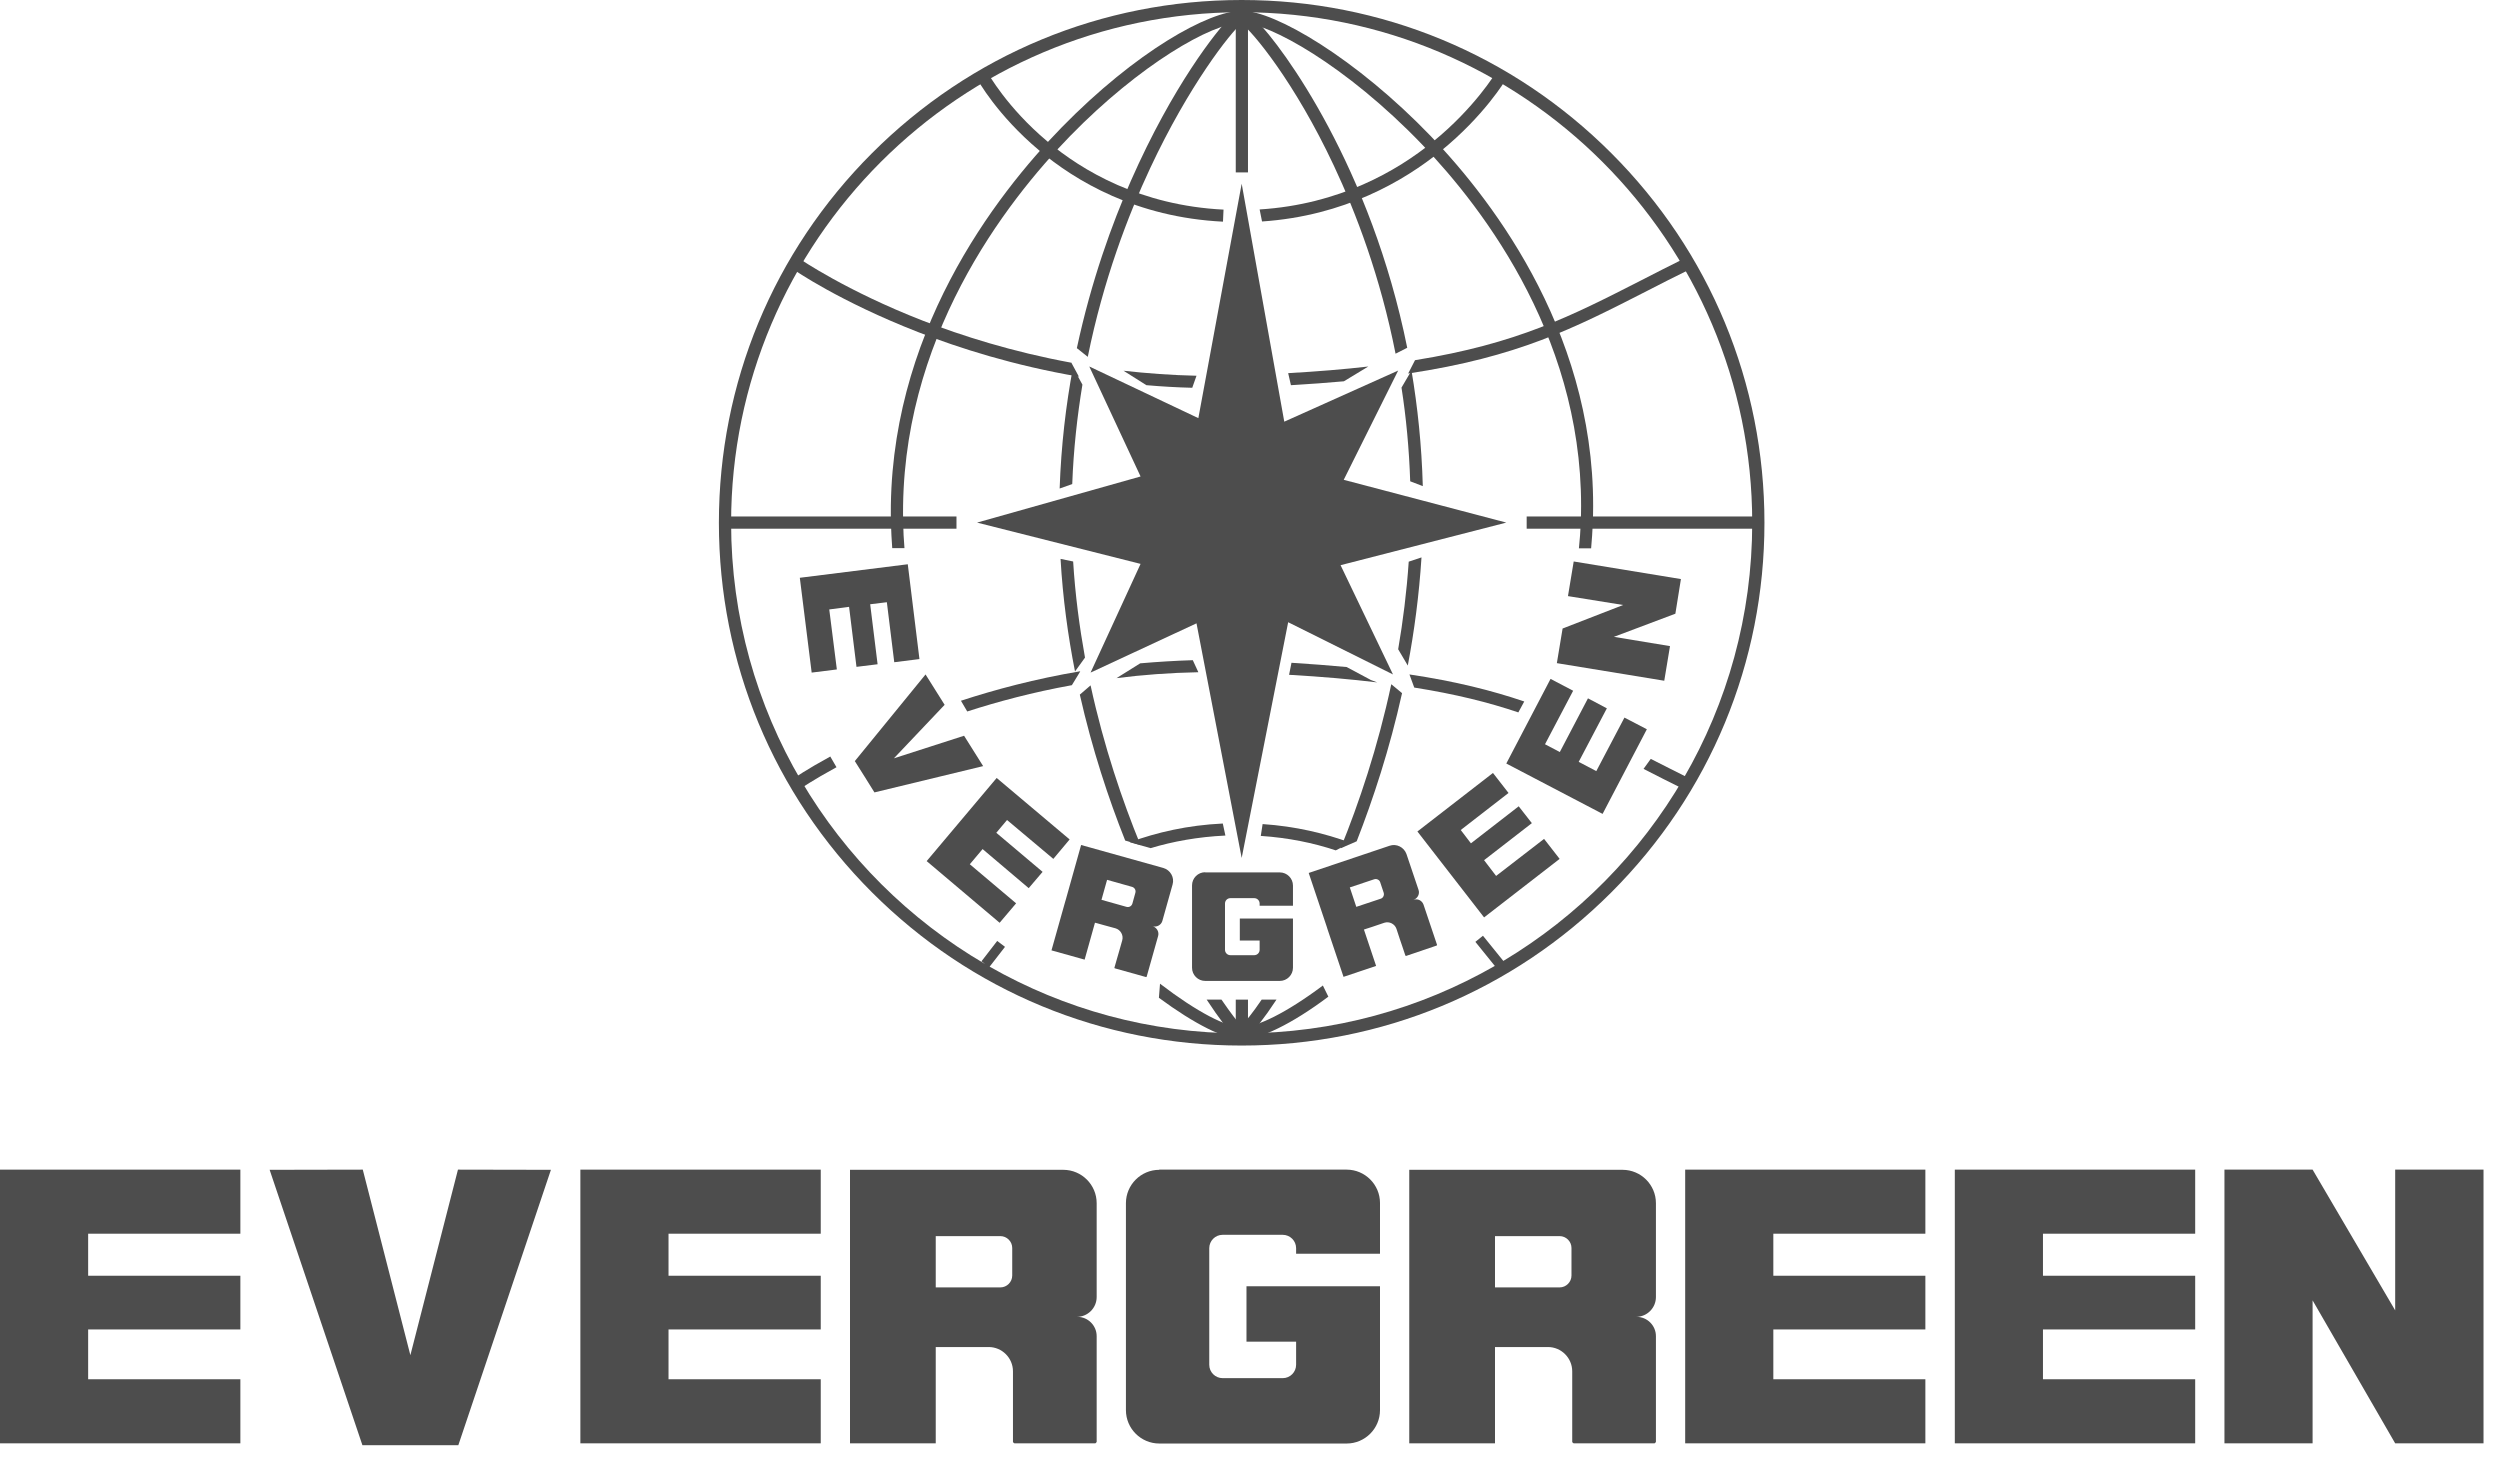 <svg width="135" height="79" viewBox="0 0 135 79" fill="none" xmlns="http://www.w3.org/2000/svg">
<path fill-rule="evenodd" clip-rule="evenodd" d="M14.56 63.17L19.57 78.04H22.16H24.75L29.75 63.17L24.73 63.16L22.16 73.18L19.59 63.16L14.56 63.17Z" fill="#4D4D4D"/>
<path fill-rule="evenodd" clip-rule="evenodd" d="M12.98 74.48H4.76V71.79H12.98V68.89H4.76V66.62H12.98V63.16H0V77.94H12.98V74.48Z" fill="#4D4D4D"/>
<path fill-rule="evenodd" clip-rule="evenodd" d="M44.32 74.48H36.1V71.79H44.32V68.89H36.1V66.62H44.32V63.16H31.34V77.94H44.32V74.48Z" fill="#4D4D4D"/>
<path fill-rule="evenodd" clip-rule="evenodd" d="M103.97 74.48H95.76V71.79H103.97V68.89H95.76V66.62H103.97V63.16H91V77.94H103.97V74.48Z" fill="#4D4D4D"/>
<path fill-rule="evenodd" clip-rule="evenodd" d="M118.54 74.48H110.32V71.79H118.54V68.89H110.32V66.62H118.54V63.16H105.56V77.94H118.54V74.48Z" fill="#4D4D4D"/>
<path fill-rule="evenodd" clip-rule="evenodd" d="M124.88 63.16H120.12V77.94H124.88V70.22L129.34 77.94H134.11V63.16H129.34V70.76L124.88 63.16Z" fill="#4D4D4D"/>
<path fill-rule="evenodd" clip-rule="evenodd" d="M50.53 72.74V77.94H45.9V63.17H57.42C58.41 63.17 59.22 63.98 59.22 64.97V70.04C59.22 70.63 58.74 71.11 58.15 71.11H58.18C58.75 71.11 59.22 71.58 59.22 72.15V77.86C59.22 77.86 59.18 77.94 59.14 77.94H54.78C54.78 77.94 54.7 77.9 54.7 77.86V74.05C54.7 73.33 54.11 72.74 53.39 72.74H50.54H50.53ZM50.53 66.75H54.02C54.37 66.75 54.66 67.04 54.66 67.39V68.88C54.66 69.23 54.37 69.52 54.02 69.52H50.53V66.75Z" fill="#4D4D4D"/>
<path fill-rule="evenodd" clip-rule="evenodd" d="M62.6 63.16H72.72C73.71 63.16 74.52 63.97 74.52 64.96V67.7H69.99V67.4C69.99 67 69.66 66.68 69.27 66.68H66.02C65.62 66.68 65.3 67.01 65.3 67.4V73.7C65.3 74.1 65.63 74.42 66.02 74.42H69.27C69.67 74.42 69.99 74.09 69.99 73.7V72.45H67.31V69.46H74.52V76.15C74.52 77.14 73.71 77.95 72.72 77.95H62.6C61.61 77.95 60.8 77.14 60.8 76.15V64.97C60.8 63.98 61.61 63.17 62.6 63.17V63.16Z" fill="#4D4D4D"/>
<path fill-rule="evenodd" clip-rule="evenodd" d="M80.73 72.74V77.94H76.1V63.17H87.62C88.61 63.17 89.42 63.98 89.42 64.97V70.04C89.42 70.63 88.94 71.11 88.35 71.11H88.38C88.95 71.11 89.42 71.58 89.42 72.15V77.86C89.42 77.86 89.38 77.94 89.34 77.94H84.98C84.98 77.94 84.9 77.9 84.9 77.86V74.05C84.9 73.33 84.31 72.74 83.59 72.74H80.74H80.73ZM80.73 66.75H84.22C84.57 66.75 84.86 67.04 84.86 67.39V68.88C84.86 69.23 84.57 69.52 84.22 69.52H80.73V66.75Z" fill="#4D4D4D"/>
<path d="M67.391 0.33H66.731V9.31H67.391V0.33Z" fill="#4D4D4D"/>
<path d="M67.391 53.98H66.731V56.21H67.391V53.98Z" fill="#4D4D4D"/>
<path d="M51.65 27.89H39.16V28.55H51.65V27.89Z" fill="#4D4D4D"/>
<path d="M94.95 27.89H82.44V28.55H94.95V27.89Z" fill="#4D4D4D"/>
<path d="M66.081 11.32C61.601 11.1 58.441 9.22 56.551 7.63C54.371 5.8 53.351 3.95 53.341 3.94L52.761 4.25C52.801 4.33 53.841 6.21 56.101 8.11C58.071 9.77 61.361 11.74 66.041 11.97L66.071 11.31L66.081 11.32Z" fill="#4D4D4D"/>
<path d="M80.77 3.93C80.77 3.93 79.641 5.82 77.371 7.66C75.451 9.22 72.331 11.04 68.02 11.31L68.15 11.96C72.591 11.66 75.82 9.77 77.8 8.16C80.15 6.25 81.281 4.35 81.331 4.27L80.76 3.94L80.77 3.93Z" fill="#4D4D4D"/>
<path d="M61.911 20.8C62.711 20.87 63.541 20.92 64.381 20.94L64.611 20.29C63.241 20.26 61.921 20.16 60.671 20.02L61.921 20.81L61.911 20.8Z" fill="#4D4D4D"/>
<path d="M73.901 19.79C72.601 19.94 71.16 20.06 69.561 20.15L69.71 20.8C70.731 20.74 71.68 20.67 72.57 20.59L73.891 19.79H73.901Z" fill="#4D4D4D"/>
<path d="M57.871 19.59C54.651 19 51.911 18.12 49.841 17.32C45.681 15.7 43.211 13.99 43.181 13.98L42.801 14.52C42.901 14.59 45.341 16.28 49.571 17.93C51.791 18.8 54.751 19.74 58.261 20.34L57.861 19.6L57.871 19.59Z" fill="#4D4D4D"/>
<path d="M90.971 13.95C90.141 14.36 89.381 14.75 88.641 15.13C84.841 17.07 81.941 18.56 76.411 19.45L76.041 20.17C81.961 19.28 84.971 17.74 88.941 15.71C89.681 15.33 90.441 14.94 91.261 14.54L90.971 13.95Z" fill="#4D4D4D"/>
<path d="M58.05 36.26L58.59 35.51C58.291 33.85 58.06 32.12 57.95 30.32L57.27 30.18C57.391 32.3 57.67 34.33 58.05 36.26Z" fill="#4D4D4D"/>
<path d="M57.221 26.38L57.901 26.14C57.971 24.26 58.171 22.47 58.451 20.77L57.941 19.84C57.561 21.87 57.301 24.06 57.221 26.38Z" fill="#4D4D4D"/>
<path d="M66.031 44.47C64.131 44.56 62.461 44.95 61.011 45.48L62.131 45.8C63.331 45.44 64.681 45.19 66.171 45.12L66.031 44.47Z" fill="#4D4D4D"/>
<path d="M68.091 45.14C69.581 45.24 70.931 45.52 72.131 45.92L72.931 45.51C71.541 45 69.961 44.62 68.181 44.5L68.081 45.15L68.091 45.14Z" fill="#4D4D4D"/>
<path d="M87.01 8.27C81.68 2.94 74.59 0 67.05 0C59.51 0 52.42 2.94 47.09 8.27C41.76 13.6 38.82 20.69 38.82 28.23C38.82 35.77 41.76 42.86 47.09 48.19C52.42 53.52 59.51 56.46 67.05 56.46C74.59 56.46 81.68 53.52 87.01 48.19C92.34 42.86 95.28 35.77 95.28 28.23C95.28 20.69 92.34 13.6 87.01 8.27ZM81.18 51.89L80.08 50.53L79.67 50.86L80.72 52.16C76.69 54.47 72.02 55.8 67.05 55.8C62.08 55.8 57.46 54.49 53.44 52.2L54.27 51.13L53.85 50.81L53 51.91L53.2 52.06C45 47.28 39.48 38.39 39.48 28.23C39.48 13.03 51.85 0.66 67.05 0.66C82.25 0.66 94.62 13.03 94.62 28.23C94.62 38.27 89.23 47.07 81.18 51.89Z" fill="#4D4D4D"/>
<path d="M58.31 37.51C58.98 40.47 59.861 43.13 60.761 45.39L61.59 45.64C60.611 43.25 59.611 40.32 58.891 37.01L58.31 37.51Z" fill="#4D4D4D"/>
<path d="M68.13 53.98C67.63 54.72 67.24 55.19 67.03 55.39C66.82 55.18 66.45 54.69 65.96 53.98H65.16C66.57 56.12 66.88 56.12 67.01 56.12C67.14 56.12 67.52 56.12 68.93 53.98H68.12H68.13Z" fill="#4D4D4D"/>
<path d="M48.181 29.6H48.841C48.801 29.14 48.781 28.68 48.771 28.22C48.541 18.33 54.331 10.89 57.801 7.33C61.531 3.51 65.441 1.23 67.061 1.23C68.491 1.23 72.671 3.51 76.791 7.8C80.151 11.3 85.741 18.6 85.361 28.22C85.341 28.69 85.311 29.15 85.261 29.61H85.921C85.961 29.16 85.991 28.71 86.011 28.25C86.401 18.38 80.691 10.92 77.261 7.35C73.241 3.17 68.841 0.58 67.061 0.58C65.281 0.58 61.331 2.79 57.331 6.88C53.791 10.51 47.871 18.11 48.111 28.24C48.121 28.7 48.151 29.16 48.181 29.61V29.6Z" fill="#4D4D4D"/>
<path d="M71.431 53.22C69.461 54.7 67.861 55.47 67.051 55.47C66.241 55.47 64.651 54.66 62.641 53.12L62.581 53.88C64.501 55.3 66.141 56.12 67.051 56.12C68.051 56.12 69.741 55.31 71.731 53.82L71.431 53.21V53.22Z" fill="#4D4D4D"/>
<path d="M75.99 18.78C74.04 9.1 69.33 2.58 67.8 1.06C67.39 0.65 67.19 0.57 67.02 0.57C66.85 0.57 66.7 0.67 66.44 0.92C65.71 1.64 63.33 4.63 61.07 9.76C60.05 12.08 58.93 15.16 58.15 18.8L58.74 19.27C59.58 15.12 60.91 11.64 62.11 9.08C64.21 4.59 66.45 1.76 67.04 1.27C67.64 1.71 69.91 4.43 72.03 8.95C73.22 11.48 74.54 14.94 75.36 19.1L75.99 18.78Z" fill="#4D4D4D"/>
<path d="M76.38 37.13C78.59 37.48 80.39 37.93 81.99 38.47L82.31 37.88C80.57 37.29 78.6 36.79 76.11 36.42L76.37 37.13H76.38Z" fill="#4D4D4D"/>
<path d="M64.411 35.65C63.441 35.68 62.491 35.74 61.571 35.82L60.291 36.62C61.691 36.44 63.171 36.33 64.711 36.3L64.411 35.65Z" fill="#4D4D4D"/>
<path d="M58.321 36.25C55.891 36.66 53.731 37.24 51.891 37.84L52.231 38.42C53.871 37.89 55.771 37.38 57.881 37L58.331 36.26L58.321 36.25Z" fill="#4D4D4D"/>
<path d="M89.141 40.98L88.751 41.52C89.451 41.88 90.181 42.25 90.971 42.64L91.261 42.05C90.511 41.68 89.821 41.32 89.141 40.98Z" fill="#4D4D4D"/>
<path d="M74.01 36.71L72.72 36.02C71.79 35.93 70.8 35.86 69.74 35.79L69.61 36.44C71.38 36.54 72.96 36.68 74.37 36.85L74 36.71H74.01Z" fill="#4D4D4D"/>
<path d="M44.84 40.85C43.571 41.54 42.861 42.03 42.81 42.07L43.191 42.61C43.191 42.61 43.901 42.12 45.17 41.43L44.84 40.86V40.85Z" fill="#4D4D4D"/>
<path d="M76.021 35.94C76.371 34.09 76.631 32.14 76.761 30.1L76.071 30.33C75.961 31.96 75.761 33.55 75.501 35.06C75.641 35.29 75.831 35.61 76.021 35.94Z" fill="#4D4D4D"/>
<path d="M76.831 26.24C76.771 24.05 76.551 21.97 76.221 20.01L75.681 20.93C75.931 22.53 76.091 24.22 76.151 25.99L76.831 26.25V26.24Z" fill="#4D4D4D"/>
<path d="M75.131 36.94C74.401 40.36 73.381 43.38 72.391 45.81L73.261 45.43C74.151 43.15 75.041 40.45 75.711 37.43L75.131 36.95V36.94Z" fill="#4D4D4D"/>
<path d="M67.051 9.92L64.711 22.58L58.821 19.79L61.591 25.73L52.761 28.22L61.591 30.45L58.891 36.32L64.611 33.66L67.051 46.33L69.561 33.6L75.221 36.42L72.391 30.52L81.341 28.22L72.561 25.91L75.501 20.01L69.351 22.77L67.051 9.92Z" fill="#4D4D4D"/>
<path fill-rule="evenodd" clip-rule="evenodd" d="M49.98 36.42L46.16 41.1L46.69 41.94L47.22 42.79L53.09 41.37L52.06 39.73L48.27 40.95L51.01 38.06L49.98 36.42Z" fill="#4D4D4D"/>
<path fill-rule="evenodd" clip-rule="evenodd" d="M45.19 36.15L44.78 32.91L45.85 32.77L46.25 36.01L47.39 35.87L46.99 32.63L47.89 32.52L48.29 35.76L49.65 35.59L49.02 30.47L43.19 31.2L43.83 36.32L45.19 36.15Z" fill="#4D4D4D"/>
<path fill-rule="evenodd" clip-rule="evenodd" d="M54.87 48.78L52.37 46.67L53.06 45.85L55.55 47.96L56.3 47.08L53.8 44.97L54.38 44.28L56.88 46.38L57.76 45.33L53.82 42.01L50.04 46.5L53.98 49.83L54.87 48.78Z" fill="#4D4D4D"/>
<path fill-rule="evenodd" clip-rule="evenodd" d="M83.38 45.3L80.79 47.3L80.14 46.45L82.72 44.45L82.01 43.54L79.43 45.54L78.88 44.82L81.46 42.82L80.62 41.74L76.54 44.9L80.14 49.54L84.22 46.38L83.38 45.3Z" fill="#4D4D4D"/>
<path fill-rule="evenodd" clip-rule="evenodd" d="M87.72 38.75L86.2 41.64L85.25 41.14L86.77 38.25L85.75 37.71L84.23 40.61L83.43 40.19L84.95 37.3L83.73 36.66L81.34 41.23L86.54 43.95L88.93 39.38L87.72 38.75Z" fill="#4D4D4D"/>
<path fill-rule="evenodd" clip-rule="evenodd" d="M84.38 33.94L84.07 35.81L89.87 36.76L90.18 34.89L87.15 34.39L90.47 33.14L90.77 31.27L84.98 30.32L84.67 32.19L87.65 32.67L84.38 33.94Z" fill="#4D4D4D"/>
<path fill-rule="evenodd" clip-rule="evenodd" d="M59.13 49.82L58.57 51.82L56.78 51.32L57.52 48.69L57.55 48.59L58.38 45.63L62.82 46.87C63.2 46.98 63.43 47.38 63.32 47.76L62.77 49.72C62.71 49.95 62.47 50.08 62.24 50.02H62.25C62.47 50.09 62.6 50.32 62.54 50.54L61.92 52.74C61.92 52.74 61.9 52.77 61.88 52.76L60.2 52.29C60.2 52.29 60.17 52.27 60.18 52.25L60.32 51.76L60.45 51.31L60.6 50.78C60.68 50.5 60.51 50.21 60.24 50.13L59.58 49.95L59.26 49.86L59.14 49.83L59.13 49.82ZM59.78 47.51L61.13 47.89C61.27 47.93 61.35 48.07 61.31 48.21L61.15 48.79C61.11 48.93 60.97 49.01 60.83 48.97L59.48 48.59L59.78 47.52V47.51Z" fill="#4D4D4D"/>
<path fill-rule="evenodd" clip-rule="evenodd" d="M73.65 50.19L74.31 52.16L72.55 52.75L71.68 50.16L71.65 50.06L70.67 47.14L75.04 45.67C75.41 45.54 75.82 45.75 75.95 46.12L76.6 48.05C76.68 48.27 76.55 48.52 76.33 48.59H76.34C76.56 48.51 76.79 48.63 76.87 48.85L77.6 51.02C77.6 51.02 77.6 51.05 77.58 51.06L75.93 51.62C75.93 51.62 75.9 51.62 75.89 51.6L75.73 51.12L75.58 50.68L75.41 50.16C75.32 49.89 75.02 49.74 74.75 49.83L74.1 50.05L73.79 50.15L73.67 50.19H73.65ZM72.89 47.92L74.21 47.48C74.34 47.44 74.49 47.51 74.53 47.64L74.72 48.21C74.76 48.34 74.69 48.49 74.56 48.53L73.24 48.97L72.89 47.92Z" fill="#4D4D4D"/>
<path fill-rule="evenodd" clip-rule="evenodd" d="M65.08 47.11H69.11C69.5 47.11 69.82 47.43 69.82 47.82V48.91H68.02V48.79C68.02 48.63 67.89 48.5 67.73 48.5H66.44C66.28 48.5 66.15 48.63 66.15 48.79V51.29C66.15 51.45 66.28 51.58 66.44 51.58H67.73C67.89 51.58 68.02 51.45 68.02 51.29V50.79H66.95V49.6H69.82V52.26C69.82 52.65 69.5 52.97 69.11 52.97H65.08C64.69 52.97 64.37 52.65 64.37 52.26V47.81C64.37 47.42 64.69 47.1 65.08 47.1V47.11Z" fill="#4D4D4D"/>
</svg>
